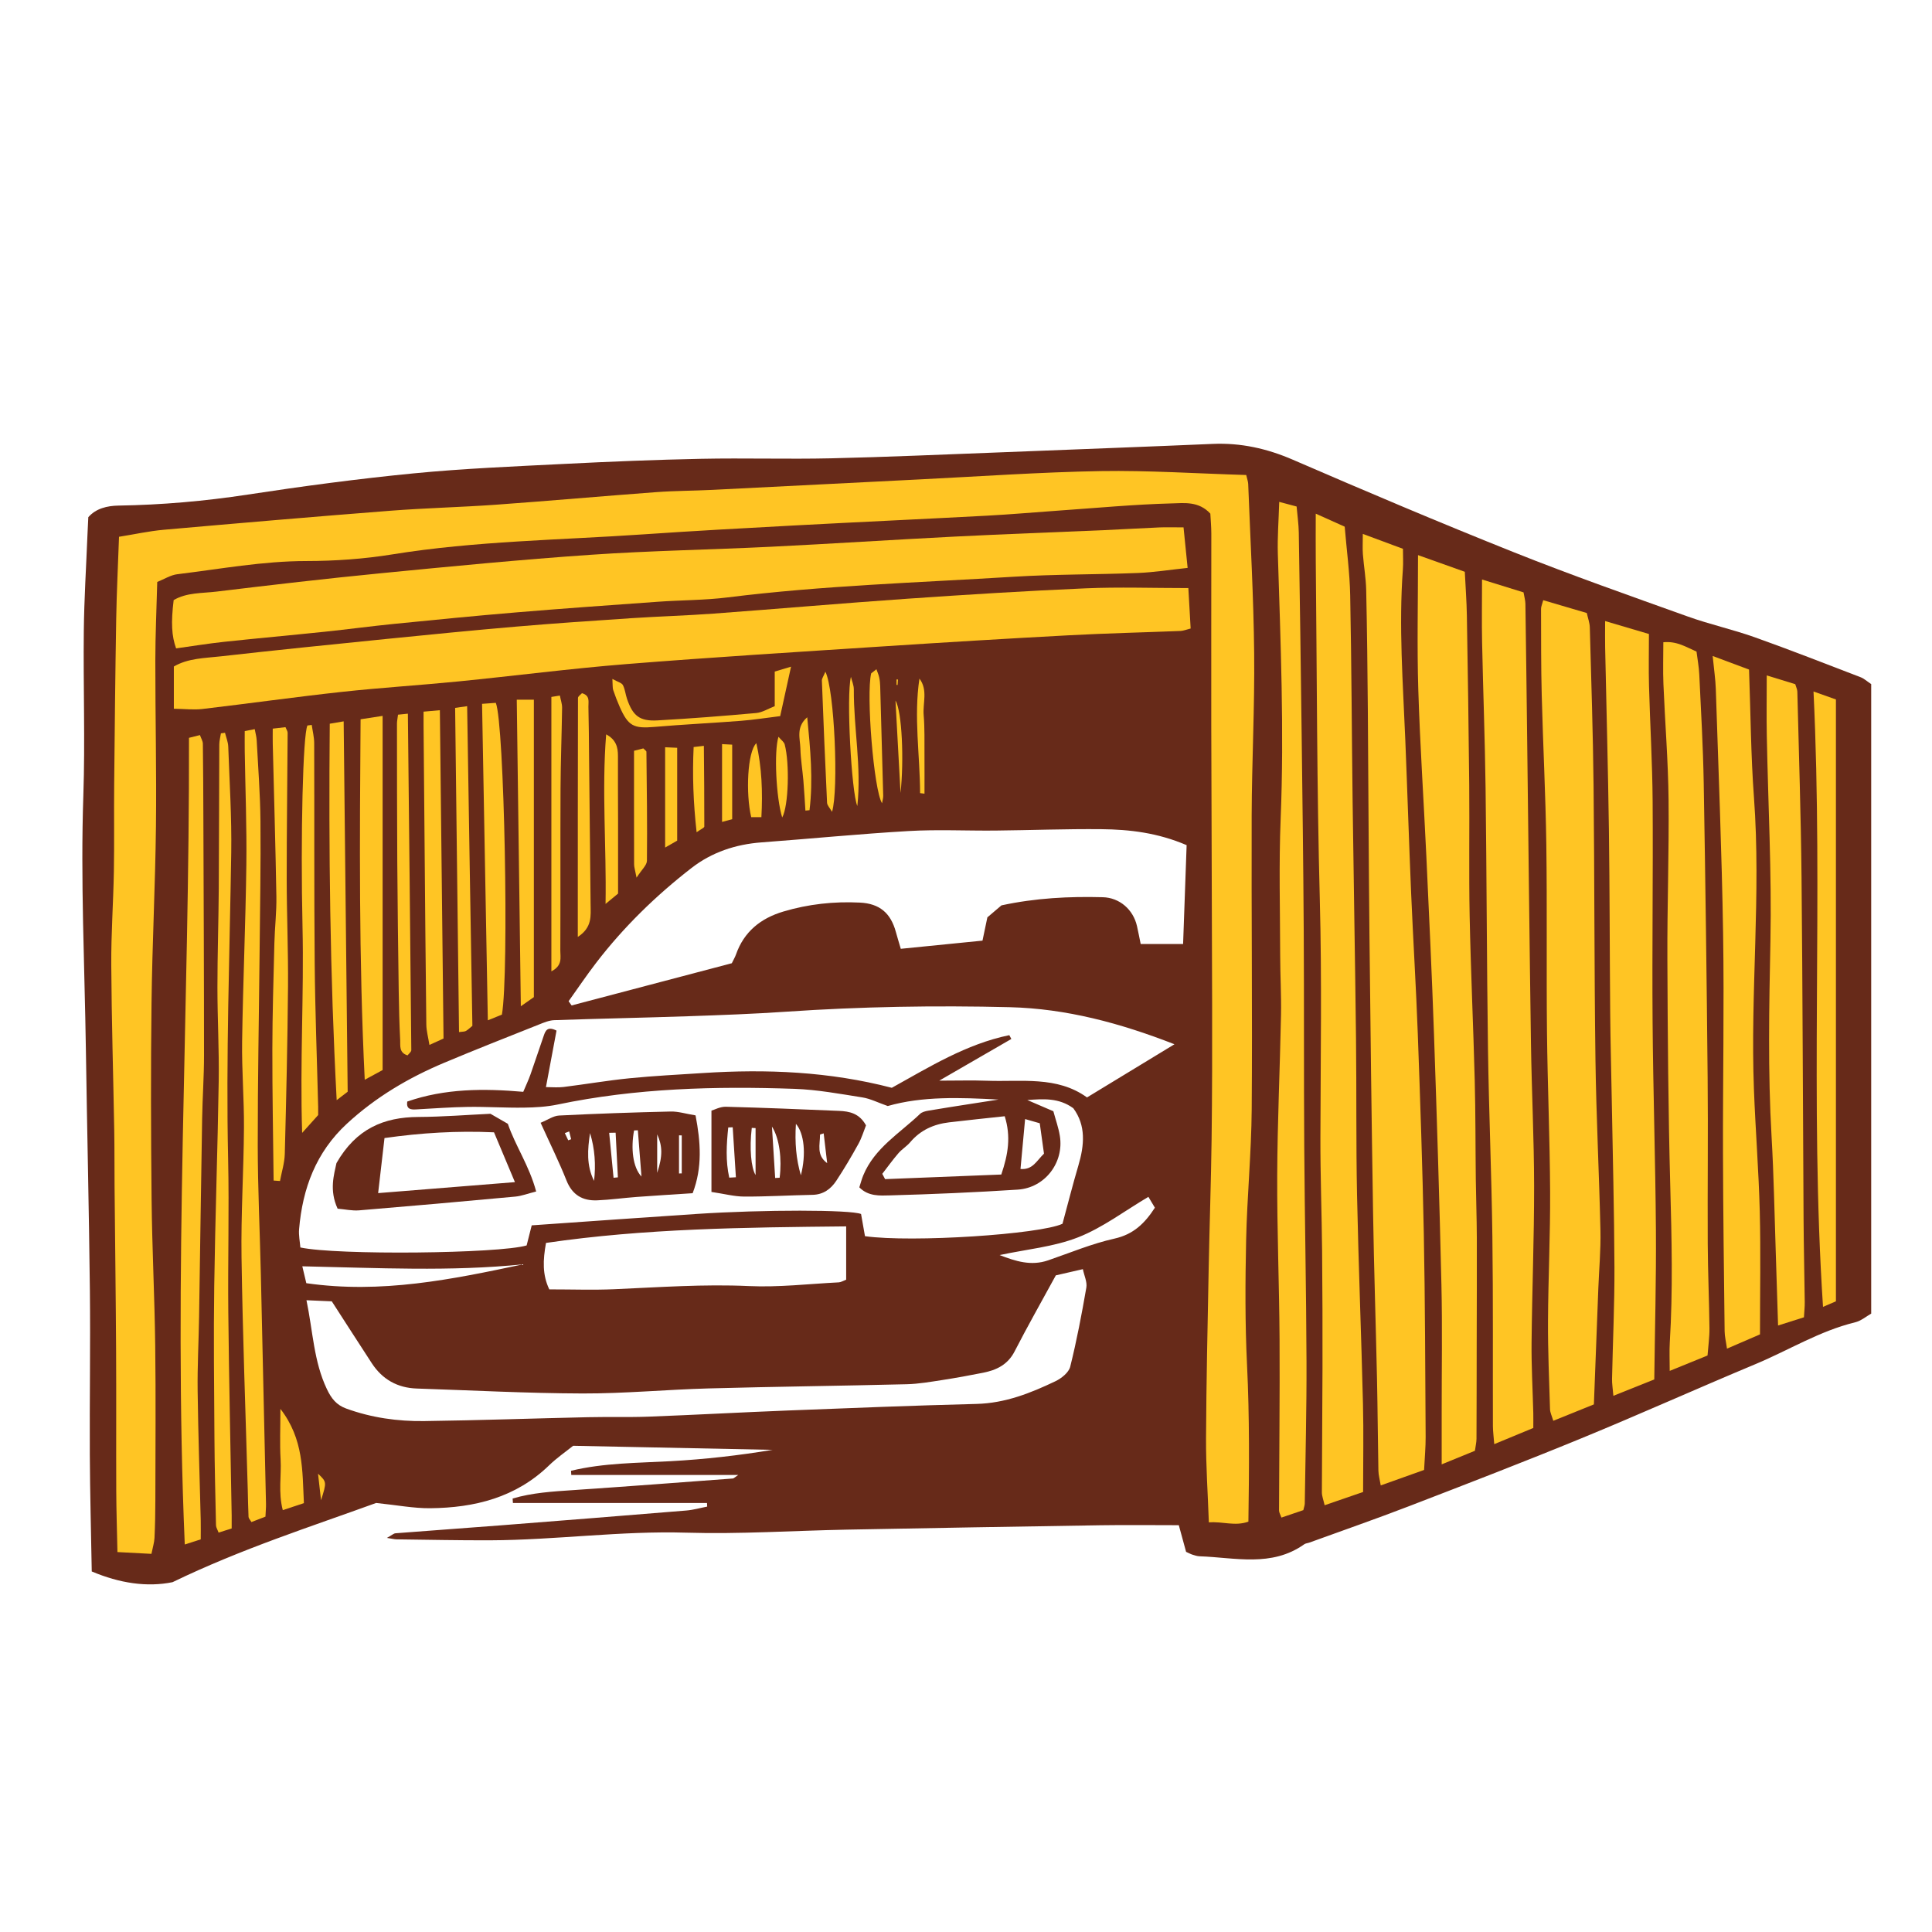 <svg version="1.1" id="svg" xmlns="http://www.w3.org/2000/svg" xmlns:xlink="http://www.w3.org/1999/xlink" x="0px" y="0px"
	 width="200px" height="200px" viewBox="0 0 200 200" enable-background="new 0 0 200 200" xml:space="preserve">
<path class="stroke" fill="#672a19"  d="M192.625,70.112c-3.651-1.4-7.293-2.832-10.978-4.143c-2.279-0.812-4.662-1.334-6.939-2.151
	c-6.023-2.159-12.064-4.282-18.005-6.653c-7.673-3.062-15.284-6.291-22.866-9.574c-2.685-1.163-5.394-1.763-8.293-1.638
	c-3.229,0.14-6.459,0.267-9.689,0.395c-4.159,0.165-8.318,0.332-12.477,0.487c-5.781,0.215-11.562,0.48-17.345,0.61
	c-4.475,0.101-8.955-0.04-13.431,0.051c-4.722,0.095-9.444,0.289-14.162,0.527c-5.214,0.263-10.438,0.476-15.631,0.982
	c-5.741,0.561-11.467,1.325-17.17,2.196c-4.439,0.678-8.882,1.066-13.366,1.138c-1.189,0.019-2.342,0.298-3.132,1.201
	c-0.032,0.647-0.062,1.203-0.084,1.758c-0.134,3.351-0.346,6.701-0.382,10.052C8.612,71.012,8.819,76.68,8.628,82.335
	c-0.297,8.773,0.131,17.53,0.262,26.293c0.124,8.335,0.324,16.669,0.415,25.004c0.062,5.655-0.036,11.311-0.007,16.966
	c0.02,4.029,0.13,8.058,0.2,12.079c2.896,1.224,5.726,1.645,8.361,1.11c7.142-3.458,14.396-5.769,21.08-8.201
	c2.157,0.222,3.879,0.561,5.597,0.544c4.592-0.043,8.861-1.102,12.302-4.435c0.795-0.771,1.721-1.405,2.493-2.028
	c7.003,0.143,13.823,0.282,20.643,0.421c-3.513,0.583-7.02,0.979-10.538,1.173c-3.465,0.191-6.941,0.174-10.324,0.994
	c0.01,0.145,0.019,0.288,0.028,0.433c5.673,0,11.347,0,17.281,0c-0.363,0.242-0.457,0.358-0.559,0.365
	c-5.517,0.411-11.032,0.833-16.551,1.204c-2.112,0.141-4.215,0.269-6.244,0.869c0.01,0.155,0.021,0.31,0.031,0.465
	c6.697,0,13.393,0,20.091,0c0.006,0.124,0.012,0.248,0.019,0.372c-0.719,0.138-1.433,0.345-2.158,0.405
	c-6.379,0.525-12.76,1.031-19.142,1.529c-3.652,0.285-7.308,0.539-10.96,0.826c-0.2,0.015-0.387,0.2-0.896,0.48
	c0.563,0.086,0.779,0.147,0.995,0.149c3.234,0.04,6.469,0.111,9.703,0.099c6.775-0.027,13.505-0.994,20.306-0.79
	c5.523,0.166,11.062-0.209,16.594-0.314c8.769-0.167,17.539-0.318,26.309-0.454c2.666-0.041,5.332-0.006,8.071-0.006
	c0.267,0.978,0.523,1.916,0.754,2.76c0.324,0.146,0.487,0.239,0.664,0.293c0.237,0.073,0.482,0.156,0.727,0.165
	c3.674,0.126,7.454,1.16,10.841-1.243c0.145-0.103,0.354-0.11,0.529-0.174c3.442-1.251,6.905-2.453,10.322-3.77
	c5.97-2.3,11.94-4.601,17.856-7.033c6.035-2.48,11.987-5.159,18.008-7.674c3.435-1.435,6.633-3.43,10.301-4.322
	c0.631-0.154,1.183-0.63,1.674-0.904c0-21.799,0-43.425,0-65.167C193.236,70.505,192.957,70.239,192.625,70.112z M31.295,131.087
	c7.776,0.165,15.323,0.562,22.857-0.206c-7.345,1.563-14.686,3.072-22.442,1.954C31.595,132.348,31.477,131.853,31.295,131.087z
	 M112.458,133.288c-0.476,2.747-0.996,5.491-1.67,8.193c-0.149,0.599-0.903,1.204-1.525,1.501c-2.581,1.235-5.214,2.275-8.167,2.351
	c-6.523,0.164-13.043,0.427-19.564,0.682c-4.778,0.188-9.555,0.452-14.333,0.634c-2.11,0.08-4.226,0.011-6.338,0.059
	c-5.653,0.126-11.305,0.326-16.958,0.401c-2.745,0.036-5.455-0.348-8.063-1.297c-1.007-0.367-1.531-1.026-2-2.01
	c-1.365-2.866-1.44-5.953-2.114-9.203c1.099,0.048,1.936,0.085,2.621,0.115c1.445,2.237,2.782,4.324,4.137,6.4
	c1.098,1.683,2.662,2.562,4.672,2.627c5.717,0.187,11.433,0.494,17.149,0.511c4.349,0.013,8.696-0.404,13.047-0.523
	c6.838-0.186,13.68-0.264,20.519-0.434c1.236-0.031,2.472-0.25,3.7-0.438c1.405-0.216,2.806-0.474,4.201-0.751
	c1.385-0.276,2.55-0.828,3.258-2.206c1.332-2.591,2.771-5.127,4.27-7.875c0.845-0.194,1.689-0.387,2.798-0.642
	C112.235,132.057,112.558,132.709,112.458,133.288z M56.522,128.667c10.242-1.502,20.562-1.606,31.073-1.712
	c0,1.979,0,3.739,0,5.515c-0.305,0.116-0.531,0.268-0.763,0.279c-3.104,0.157-6.218,0.527-9.309,0.384
	c-4.668-0.216-9.299,0.125-13.945,0.327c-2.162,0.094-4.333,0.016-6.715,0.016C56.136,131.963,56.201,130.448,56.522,128.667z
	 M115.371,128.22c-2.342,0.522-4.591,1.468-6.873,2.252c-1.759,0.604-3.357,0.096-5.017-0.548c2.787-0.597,5.6-0.847,8.123-1.836
	c2.548-0.999,4.807-2.731,7.277-4.191c0.248,0.414,0.456,0.763,0.673,1.125C118.505,126.641,117.338,127.782,115.371,128.22z
	 M112.527,113.606c-3.112-2.25-6.808-1.594-10.37-1.728c-1.488-0.056-2.98-0.009-4.928-0.009c2.7-1.561,5.083-2.938,7.465-4.316
	c-0.07-0.131-0.14-0.262-0.21-0.393c-4.466,0.917-8.304,3.311-12.164,5.449c-6.486-1.688-12.98-1.951-19.526-1.53
	c-2.543,0.164-5.09,0.291-7.625,0.543c-2.284,0.228-4.551,0.62-6.831,0.903c-0.586,0.073-1.189,0.011-1.822,0.011
	c0.39-2.085,0.749-4.002,1.095-5.848c-0.935-0.476-1.14,0.011-1.308,0.488c-0.473,1.349-0.912,2.709-1.389,4.057
	c-0.204,0.576-0.468,1.13-0.747,1.792c-4.114-0.358-8.126-0.343-12.011,1.009c-0.11,0.784,0.349,0.843,0.9,0.813
	c1.799-0.095,3.599-0.236,5.399-0.261c1.922-0.026,3.846,0.103,5.768,0.076c1.175-0.016,2.371-0.084,3.517-0.324
	c8.095-1.695,16.29-1.907,24.507-1.621c2.348,0.082,4.69,0.519,7.021,0.886c0.834,0.132,1.625,0.542,2.632,0.893
	c3.593-1.032,7.508-0.881,11.463-0.67c-0.95,0.148-1.9,0.294-2.85,0.443c-1.473,0.232-2.947,0.456-4.417,0.708
	c-0.299,0.051-0.65,0.138-0.856,0.334c-2.09,2-4.706,3.521-5.877,6.365c-0.162,0.394-0.268,0.811-0.406,1.236
	c0.926,0.948,2.121,0.862,3.167,0.834c4.414-0.121,8.827-0.312,13.233-0.597c2.817-0.183,4.805-2.8,4.358-5.562
	c-0.137-0.848-0.434-1.669-0.671-2.552c-0.945-0.406-1.821-0.783-2.697-1.16c1.65-0.121,3.259-0.247,4.762,0.849
	c1.326,1.792,1.146,3.827,0.522,5.938c-0.58,1.962-1.081,3.948-1.643,6.021c-2.301,1.085-15.555,1.971-20.446,1.285
	c-0.132-0.747-0.27-1.53-0.405-2.295c-1.08-0.452-10.086-0.464-17.049-0.005c-5.675,0.374-11.348,0.784-17.045,1.179
	c-0.201,0.791-0.366,1.444-0.526,2.078c-2.848,0.851-19.634,1.03-23.423,0.212c-0.046-0.591-0.187-1.253-0.132-1.898
	c0.359-4.217,1.746-7.956,4.952-10.917c2.967-2.74,6.371-4.749,10.06-6.302c3.253-1.369,6.541-2.657,9.821-3.964
	c0.509-0.203,1.05-0.432,1.584-0.45c4.6-0.159,9.202-0.248,13.802-0.405c3.419-0.117,6.841-0.241,10.253-0.474
	c7.696-0.524,15.404-0.655,23.105-0.463c5.826,0.145,11.418,1.64,17.041,3.836C118.448,110.006,115.547,111.771,112.527,113.606z
	 M106.118,115.845c0.537,0.154,0.934,0.267,1.516,0.434c0.149,1.069,0.298,2.136,0.439,3.147c-0.776,0.744-1.157,1.691-2.432,1.587
	C105.795,119.344,105.945,117.716,106.118,115.845z M103.653,121.587c-3.97,0.157-7.999,0.317-12.028,0.477
	c-0.097-0.183-0.194-0.365-0.292-0.549c0.554-0.714,1.082-1.451,1.672-2.135c0.361-0.419,0.865-0.716,1.221-1.139
	c1.061-1.256,2.438-1.867,4.025-2.056c1.891-0.227,3.787-0.417,5.757-0.632C104.663,117.642,104.37,119.478,103.653,121.587z
	 M122.474,97.72c-1.562,0-2.956,0-4.391,0c-0.136-0.66-0.248-1.263-0.385-1.861c-0.391-1.708-1.802-2.935-3.541-2.98
	c-3.488-0.093-6.96,0.083-10.487,0.844c-0.448,0.381-0.964,0.821-1.458,1.242c-0.171,0.816-0.334,1.592-0.505,2.409
	c-2.875,0.287-5.629,0.563-8.458,0.846c-0.207-0.707-0.369-1.228-0.512-1.754c-0.534-1.953-1.685-2.929-3.721-3.03
	c-2.688-0.133-5.334,0.154-7.923,0.926c-2.348,0.701-4.072,2.077-4.905,4.448c-0.101,0.286-0.262,0.552-0.432,0.903
	c-5.523,1.455-11.054,2.913-16.585,4.37c-0.104-0.146-0.206-0.292-0.309-0.438c0.947-1.324,1.855-2.677,2.846-3.967
	c2.854-3.716,6.191-6.967,9.884-9.83c2.102-1.629,4.57-2.448,7.248-2.646c5.08-0.376,10.151-0.881,15.235-1.174
	c2.973-0.172,5.963-0.02,8.946-0.048c3.667-0.036,7.334-0.18,11-0.143c2.922,0.029,5.821,0.369,8.818,1.653
	C122.716,90.935,122.598,94.264,122.474,97.72z"/>
<path class="stroke" fill="#672a19"  d="M61.82,124.258c1.364-0.056,2.723-0.249,4.086-0.351c1.899-0.142,3.802-0.255,5.797-0.387
	c1.024-2.665,0.829-5.297,0.301-8.056c-1.005-0.165-1.794-0.418-2.577-0.4c-3.851,0.089-7.7,0.221-11.547,0.415
	c-0.603,0.03-1.187,0.454-1.917,0.751c1.012,2.234,1.924,4.072,2.679,5.972C59.24,123.708,60.315,124.32,61.82,124.258z
	 M70.292,117.529c0.094,0.002,0.188,0.006,0.283,0.008c0,1.312,0,2.623,0,3.935c-0.094,0.001-0.188,0.003-0.283,0.004
	C70.292,120.161,70.292,118.845,70.292,117.529z M68.032,117.427c0.544,1.198,0.584,2.22,0,3.987
	C68.032,120.082,68.032,118.749,68.032,117.427z M65.639,117.023c0.13-0.005,0.26-0.011,0.391-0.017
	c0.125,1.596,0.25,3.192,0.375,4.789C65.503,120.844,65.292,118.867,65.639,117.023z M63.729,117.256
	c0.078,1.541,0.157,3.082,0.235,4.623c-0.15,0.014-0.299,0.028-0.449,0.042c-0.15-1.55-0.302-3.101-0.453-4.651
	C63.285,117.265,63.507,117.261,63.729,117.256z M61.08,117.296c0.504,1.643,0.607,3.285,0.418,4.949
	C60.686,120.646,60.829,118.963,61.08,117.296z M58.923,117.125c0.066,0.269,0.133,0.537,0.2,0.807
	c-0.1,0.037-0.201,0.074-0.301,0.111c-0.116-0.247-0.233-0.495-0.35-0.743C58.623,117.241,58.772,117.183,58.923,117.125z"/>
<path class="stroke" fill="#672a19"  d="M34.83,120.404c-0.247,1.178-0.766,2.797,0.12,4.717c0.768,0.066,1.507,0.233,2.228,0.174
	c5.389-0.445,10.775-0.923,16.161-1.423c0.652-0.06,1.287-0.309,2.164-0.529c-0.708-2.66-2.172-4.764-2.93-7.006
	c-0.657-0.379-1.139-0.657-1.801-1.039c-2.387,0.111-4.928,0.316-7.471,0.33C39.746,115.646,36.869,116.836,34.83,120.404z
	 M39.803,117.811c3.841-0.546,7.518-0.765,11.337-0.593c0.7,1.667,1.383,3.293,2.165,5.156c-4.825,0.387-9.359,0.75-14.16,1.136
	C39.369,121.569,39.577,119.771,39.803,117.811z"/>
<path class="stroke" fill="#672a19"  d="M84.113,123.689c1.115-0.022,1.895-0.603,2.458-1.454c0.818-1.238,1.573-2.521,2.292-3.821
	c0.349-0.631,0.555-1.342,0.786-1.918c-0.695-1.255-1.724-1.454-2.8-1.498c-3.902-0.163-7.804-0.328-11.708-0.427
	c-0.594-0.015-1.195,0.318-1.492,0.402c0,2.939,0,5.511,0,8.416c1.35,0.201,2.371,0.477,3.391,0.48
	C79.398,123.878,81.755,123.735,84.113,123.689z M84.888,117.462c0-0.027,0.148-0.055,0.378-0.136
	c0.126,1.068,0.244,2.075,0.363,3.082C84.483,119.579,84.896,118.481,84.888,117.462z M82.393,116.341
	c0.858,0.989,1.076,3.135,0.512,5.326C82.417,119.986,82.267,118.299,82.393,116.341z M80.708,121.918
	c-0.154,0.009-0.309,0.019-0.463,0.027c-0.104-1.65-0.207-3.301-0.333-5.322C80.702,117.857,80.951,120.021,80.708,121.918z
	 M77.824,116.759c0.131,0.008,0.262,0.015,0.393,0.023c0,1.664,0,3.329,0,4.857C77.759,120.906,77.564,118.885,77.824,116.759z
	 M75.492,121.909c-0.387-1.724-0.286-3.458-0.104-5.195c0.154-0.007,0.308-0.013,0.462-0.02c0.11,1.726,0.22,3.452,0.33,5.177
	C75.951,121.884,75.722,121.896,75.492,121.909z"/>
<path fill-rule="evenodd" clip-rule="evenodd" fill="#ffc524" class="fill" d="M129.01,49.172c0.103,0.454,0.194,0.688,0.203,0.924
	c0.223,5.836,0.558,11.672,0.618,17.51c0.058,5.597-0.239,11.196-0.259,16.795c-0.036,10.142,0.083,20.285,0.004,30.426
	c-0.035,4.533-0.481,9.061-0.578,13.595c-0.092,4.286-0.114,8.583,0.094,12.863c0.263,5.405,0.223,10.797,0.142,16.235
	c-1.402,0.503-2.646-0.039-4.094,0.077c-0.108-3.029-0.306-5.873-0.292-8.715c0.03-5.84,0.162-11.68,0.273-17.519
	c0.086-4.475,0.244-8.949,0.303-13.424c0.061-4.664,0.063-9.329,0.055-13.993c-0.018-9.579-0.07-19.159-0.089-28.739
	c-0.013-6.652,0.009-13.305,0.005-19.957c-0.001-0.734-0.071-1.469-0.102-2.079c-1.198-1.305-2.711-1.092-3.974-1.059
	c-3.901,0.103-7.795,0.472-11.691,0.743c-2.479,0.173-4.955,0.394-7.435,0.527c-6.639,0.354-13.281,0.656-19.92,1.011
	c-5.213,0.279-10.425,0.565-15.633,0.922c-8.68,0.596-17.396,0.681-26.02,2.075c-2.936,0.475-5.943,0.687-8.918,0.689
	c-4.507,0.004-8.906,0.827-13.344,1.364c-0.695,0.084-1.35,0.511-2.081,0.801c-0.072,2.817-0.196,5.484-0.198,8.151
	c-0.004,5.722,0.133,11.445,0.065,17.166c-0.071,6.09-0.385,12.178-0.458,18.268c-0.082,6.779-0.063,13.562,0.007,20.341
	c0.052,5.032,0.312,10.062,0.375,15.093c0.069,5.348,0.022,10.698,0.014,16.046c-0.001,1.299-0.027,2.6-0.088,3.897
	c-0.023,0.48-0.178,0.955-0.317,1.65c-1.143-0.06-2.21-0.117-3.519-0.186c-0.045-2.253-0.115-4.286-0.123-6.319
	c-0.019-4.846,0.012-9.692-0.016-14.539c-0.032-5.66-0.107-11.319-0.159-16.979c-0.017-1.928,0-3.857-0.033-5.785
	c-0.101-5.72-0.274-11.44-0.308-17.161c-0.019-3.229,0.213-6.459,0.27-9.69c0.052-2.984,0.002-5.97,0.031-8.955
	c0.055-5.718,0.112-11.436,0.21-17.153c0.047-2.787,0.188-5.572,0.292-8.521c1.611-0.257,3.123-0.593,4.651-0.728
	c7.802-0.688,15.605-1.357,23.413-1.965c3.658-0.284,7.332-0.367,10.993-0.629c5.519-0.396,11.03-0.89,16.547-1.299
	c1.921-0.143,3.853-0.138,5.778-0.233c7.145-0.354,14.288-0.727,21.433-1.082c6.274-0.312,12.546-0.756,18.824-0.865
	C118.924,48.687,123.896,49.021,129.01,49.172z"/>
<path fill-rule="evenodd" clip-rule="evenodd" fill="#ffc524" class="fill" d="M122.519,54.594c0.15,1.478,0.278,2.75,0.424,4.195
	c-1.856,0.196-3.503,0.461-5.158,0.526c-4.287,0.169-8.586,0.125-12.866,0.39c-9.861,0.611-19.746,0.908-29.566,2.135
	c-2.399,0.3-4.836,0.28-7.253,0.453c-4.896,0.348-9.792,0.696-14.684,1.104c-4.212,0.351-8.419,0.768-12.626,1.188
	c-2.411,0.241-4.812,0.566-7.222,0.817c-3.457,0.361-6.919,0.669-10.375,1.04c-1.661,0.178-3.312,0.45-4.963,0.678
	c-0.463-1.288-0.537-2.655-0.253-4.996c1.337-0.798,2.935-0.701,4.44-0.883c5.671-0.685,11.348-1.347,17.033-1.902
	c7.236-0.707,14.476-1.412,21.728-1.91c6.2-0.426,12.423-0.523,18.632-0.83c6.333-0.312,12.662-0.729,18.996-1.05
	c5.153-0.261,10.311-0.443,15.467-0.668c1.926-0.084,3.849-0.202,5.775-0.284C120.779,54.569,121.515,54.594,122.519,54.594z"/>
<path fill-rule="evenodd" clip-rule="evenodd" fill="#ffc524" class="fill" d="M17.997,73.368c0-1.676,0-2.968,0-4.371
	c1.468-0.862,3.181-0.864,4.82-1.049c5.682-0.641,11.373-1.219,17.062-1.792c4.513-0.455,9.028-0.902,13.547-1.289
	c3.96-0.338,7.925-0.608,11.892-0.87c2.853-0.189,5.713-0.268,8.564-0.478c6.694-0.492,13.382-1.079,20.078-1.542
	c6.133-0.425,12.271-0.807,18.413-1.073c3.458-0.15,6.927-0.027,10.645-0.027c0.078,1.362,0.156,2.745,0.238,4.186
	c-0.463,0.116-0.75,0.241-1.042,0.253c-3.854,0.154-7.712,0.242-11.562,0.448c-6.395,0.341-12.788,0.729-19.178,1.146
	c-8.871,0.579-17.745,1.125-26.605,1.834c-5.821,0.466-11.618,1.222-17.431,1.798c-4.02,0.399-8.056,0.645-12.071,1.083
	c-4.815,0.527-9.614,1.204-14.424,1.77C20.051,73.5,19.134,73.385,17.997,73.368z"/>
<path fill-rule="evenodd" clip-rule="evenodd" fill="#ffc524" class="fill" d="M147.422,152.168c-1.509,0.539-2.895,1.033-4.488,1.602
	c-0.102-0.616-0.233-1.067-0.242-1.521c-0.061-3.17-0.076-6.342-0.145-9.513c-0.124-5.714-0.314-11.426-0.406-17.14
	c-0.156-9.632-0.276-19.265-0.377-28.897c-0.082-7.77-0.104-15.541-0.167-23.311c-0.034-4.102-0.079-8.206-0.169-12.307
	c-0.028-1.237-0.247-2.469-0.342-3.706c-0.046-0.6-0.008-1.206-0.008-2.105c1.536,0.57,2.794,1.037,4.155,1.542
	c0,0.782,0.042,1.455-0.007,2.121c-0.436,5.91,0.011,11.805,0.252,17.705c0.215,5.28,0.378,10.563,0.603,15.843
	c0.207,4.844,0.511,9.685,0.688,14.53c0.252,6.896,0.489,13.793,0.623,20.692c0.135,7.017,0.145,14.036,0.19,21.054
	C147.588,149.806,147.486,150.858,147.422,152.168z"/>
<path fill-rule="evenodd" clip-rule="evenodd" fill="#ffc524" class="fill" d="M164.999,145.383c-1.354,0.546-2.715,1.096-4.204,1.697
	c-0.153-0.521-0.327-0.854-0.337-1.192c-0.092-3.038-0.225-6.077-0.209-9.115c0.022-4.465,0.241-8.93,0.219-13.395
	c-0.028-5.525-0.267-11.049-0.325-16.575c-0.067-6.46,0.022-12.922-0.069-19.383c-0.073-5.157-0.342-10.311-0.475-15.467
	c-0.077-2.974-0.061-5.95-0.071-8.925c-0.001-0.229,0.111-0.457,0.226-0.896c1.534,0.451,2.994,0.881,4.511,1.327
	c0.118,0.542,0.299,1.013,0.312,1.488c0.148,5.466,0.33,10.933,0.389,16.401c0.101,9.448,0.067,18.898,0.195,28.346
	c0.08,5.904,0.386,11.804,0.517,17.708c0.044,1.985-0.142,3.975-0.219,5.962C165.307,137.275,165.159,141.185,164.999,145.383z"/>
<path fill-rule="evenodd" clip-rule="evenodd" fill="#ffc524" class="fill" d="M146.793,57.465c1.867,0.665,3.295,1.174,4.843,1.726
	c0.077,1.584,0.189,3.062,0.214,4.541c0.098,5.842,0.189,11.685,0.243,17.528c0.041,4.54-0.045,9.082,0.046,13.621
	c0.114,5.657,0.379,11.311,0.525,16.968c0.088,3.419,0.07,6.841,0.111,10.261c0.024,1.989,0.098,3.978,0.105,5.966
	c0.012,3.729-0.007,7.459-0.013,11.188c-0.005,3.229-0.005,6.457-0.021,9.685c-0.002,0.365-0.094,0.729-0.163,1.235
	c-1.04,0.425-2.099,0.857-3.441,1.406c0-2.007,0.001-3.669,0-5.33c-0.003-4.415,0.075-8.831-0.026-13.243
	c-0.2-8.636-0.469-17.271-0.768-25.904c-0.213-6.152-0.507-12.301-0.792-18.451c-0.268-5.771-0.659-11.539-0.836-17.312
	C146.684,66.886,146.793,62.415,146.793,57.465z"/>
<path fill-rule="evenodd" clip-rule="evenodd" fill="#ffc524" class="fill" d="M158.727,147.824c-1.333,0.551-2.573,1.063-4.043,1.672
	c-0.062-0.812-0.136-1.341-0.138-1.871c-0.019-6.531,0.031-13.064-0.055-19.595c-0.085-6.462-0.362-12.922-0.454-19.385
	c-0.128-9.014-0.135-18.029-0.25-27.043c-0.064-5.033-0.256-10.064-0.36-15.096c-0.044-2.098-0.007-4.196-0.007-6.516
	c1.595,0.494,2.938,0.911,4.296,1.332c0.08,0.473,0.189,0.831,0.194,1.189c0.069,4.604,0.123,9.209,0.18,13.813
	c0.13,10.577,0.241,21.154,0.396,31.729c0.072,4.914,0.32,9.826,0.325,14.738c0.005,5.403-0.21,10.807-0.263,16.211
	c-0.023,2.42,0.116,4.843,0.178,7.264C158.736,146.701,158.727,147.134,158.727,147.824z"/>
<path fill-rule="evenodd" clip-rule="evenodd" fill="#ffc524" class="fill" d="M136.206,53.175c1.156,0.519,2.046,0.919,2.997,1.346
	c0.201,2.413,0.522,4.757,0.568,7.106c0.141,7.146,0.161,14.295,0.253,21.442c0.105,8.142,0.255,16.284,0.35,24.426
	c0.063,5.41-0.004,10.82,0.107,16.229c0.148,7.201,0.438,14.399,0.614,21.6c0.073,2.974,0.013,5.952,0.013,9.126
	c-1.313,0.452-2.574,0.886-3.983,1.371c-0.121-0.546-0.286-0.944-0.285-1.342c0.008-4.287,0.056-8.574,0.064-12.861
	c0.007-4.039-0.001-8.078-0.04-12.117c-0.038-3.916-0.187-7.831-0.176-11.746c0.021-8.2,0.156-16.396-0.061-24.6
	c-0.309-11.68-0.298-23.368-0.419-35.053C136.191,56.564,136.206,55.024,136.206,53.175z"/>
<path fill-rule="evenodd" clip-rule="evenodd" fill="#ffc524" class="fill" d="M171.25,142.8c-1.547,0.619-2.787,1.116-4.234,1.695
	c-0.066-0.795-0.148-1.273-0.138-1.75c0.08-3.854,0.264-7.708,0.249-11.562c-0.023-5.845-0.18-11.688-0.282-17.533
	c-0.051-2.92-0.133-5.84-0.158-8.76c-0.055-6.342-0.047-12.684-0.134-19.026c-0.086-6.275-0.259-12.55-0.389-18.825
	c-0.017-0.798-0.002-1.597-0.002-2.747c1.645,0.485,3.027,0.893,4.535,1.338c0,1.909-0.04,3.647,0.008,5.382
	c0.108,3.98,0.348,7.958,0.375,11.939c0.052,7.589-0.062,15.18-0.005,22.769c0.054,7.214,0.294,14.426,0.345,21.64
	C171.457,132.452,171.314,137.543,171.25,142.8z"/>
<path fill-rule="evenodd" clip-rule="evenodd" fill="#ffc524" class="fill" d="M176.763,140.321c-1.266,0.515-2.454,0.999-3.915,1.593
	c0-1.144-0.047-2.051,0.008-2.953c0.33-5.393,0.196-10.781,0.049-16.178c-0.212-7.825-0.265-15.654-0.299-23.482
	c-0.024-5.521,0.181-11.043,0.123-16.564c-0.043-3.973-0.369-7.942-0.532-11.915c-0.059-1.415-0.01-2.833-0.01-4.338
	c1.416-0.132,2.34,0.495,3.436,0.97c0.098,0.787,0.249,1.577,0.286,2.372c0.175,3.725,0.394,7.45,0.458,11.177
	c0.177,10.191,0.311,20.383,0.407,30.576c0.055,5.717-0.018,11.435,0.01,17.152c0.014,2.917,0.146,5.834,0.178,8.752
	C176.975,138.404,176.838,139.326,176.763,140.321z"/>
<path fill-rule="evenodd" clip-rule="evenodd" fill="#ffc524" class="fill" d="M134.921,156.329c-0.79,0.269-1.481,0.503-2.268,0.771
	c-0.106-0.305-0.248-0.523-0.248-0.741c0.015-5.904,0.089-11.81,0.055-17.714c-0.032-5.658-0.267-11.316-0.243-16.975
	c0.023-5.533,0.284-11.065,0.393-16.599c0.04-2.05-0.083-4.104-0.086-6.155c-0.009-4.728-0.142-9.461,0.05-14.182
	c0.372-9.141-0.011-18.263-0.292-27.392c-0.053-1.722,0.086-3.451,0.143-5.388c0.73,0.195,1.225,0.327,1.8,0.48
	c0.084,0.974,0.211,1.831,0.225,2.69c0.11,6.837,0.207,13.675,0.292,20.513c0.085,6.898,0.179,13.797,0.22,20.696
	c0.044,7.461,0.004,14.922,0.053,22.383c0.049,7.401,0.208,14.801,0.234,22.203c0.019,4.909-0.11,9.819-0.18,14.729
	C135.066,155.831,134.992,156.011,134.921,156.329z"/>
<path fill-rule="evenodd" clip-rule="evenodd" fill="#ffc524" class="fill" d="M177.295,67.908c1.53,0.571,2.667,0.996,3.766,1.406
	c0.166,4.555,0.188,8.91,0.509,13.243c0.746,10.073-0.389,20.137-0.004,30.203c0.161,4.222,0.497,8.438,0.605,12.66
	c0.105,4.16,0.023,8.324,0.023,12.715c-1.013,0.437-2.118,0.913-3.417,1.475c-0.104-0.741-0.238-1.265-0.244-1.791
	c-0.07-6.152-0.155-12.305-0.17-18.457c-0.019-7.578,0.132-15.157,0.012-22.732c-0.134-8.449-0.483-16.895-0.757-25.341
	C177.584,70.311,177.435,69.336,177.295,67.908z"/>
<path fill-rule="evenodd" clip-rule="evenodd" fill="#ffc524" class="fill" d="M182.893,69.92c1.189,0.365,2.066,0.635,2.951,0.906
	c0.09,0.311,0.211,0.54,0.216,0.772c0.157,6.397,0.371,12.792,0.434,19.19c0.116,11.811,0.138,23.624,0.211,35.436
	c0.018,2.859,0.087,5.716,0.122,8.575c0.005,0.486-0.05,0.972-0.083,1.567c-0.846,0.269-1.648,0.523-2.678,0.851
	c-0.083-2.653-0.156-5.12-0.24-7.586c-0.134-3.972-0.201-7.948-0.431-11.915c-0.394-6.767-0.255-13.525-0.121-20.297
	c0.14-7.076-0.241-14.163-0.375-21.245C182.861,74.202,182.893,72.229,182.893,69.92z"/>
<path fill-rule="evenodd" clip-rule="evenodd" fill="#ffc524" class="fill" d="M20.781,159.353c-0.54,0.174-1.037,0.333-1.654,0.532
	c-1.2-27.964,0.498-55.71,0.437-83.505c0.476-0.119,0.752-0.189,1.135-0.285c0.123,0.349,0.298,0.621,0.302,0.894
	c0.035,2.612,0.044,5.225,0.053,7.837c0.028,8.147,0.068,16.295,0.067,24.442c0,2.177-0.158,4.353-0.195,6.529
	c-0.117,6.838-0.207,13.678-0.316,20.517c-0.041,2.549-0.182,5.098-0.15,7.646c0.056,4.476,0.211,8.949,0.321,13.424
	C20.794,157.996,20.781,158.608,20.781,159.353z"/>
<path fill-rule="evenodd" clip-rule="evenodd" fill="#ffc524" class="fill" d="M27.48,157.002c-0.536,0.207-0.979,0.378-1.452,0.562
	c-0.138-0.239-0.292-0.385-0.3-0.538c-0.044-0.931-0.054-1.863-0.08-2.795c-0.225-8.018-0.526-16.034-0.645-24.053
	c-0.066-4.473,0.222-8.95,0.252-13.426c0.02-2.983-0.235-5.968-0.191-8.95c0.09-6.092,0.359-12.182,0.438-18.274
	c0.051-3.914-0.107-7.831-0.167-11.747c-0.011-0.672-0.001-1.346-0.001-2.097c0.391-0.077,0.67-0.132,1.034-0.204
	c0.08,0.435,0.184,0.786,0.203,1.143c0.146,2.794,0.367,5.588,0.392,8.383c0.041,4.477-0.044,8.954-0.088,13.43
	c-0.066,6.712-0.2,13.425-0.193,20.137c0.004,4.413,0.216,8.825,0.319,13.238c0.186,7.958,0.36,15.917,0.535,23.875
	C27.545,156.056,27.506,156.426,27.48,157.002z"/>
<path fill-rule="evenodd" clip-rule="evenodd" fill="#ffc524" class="fill" d="M190.055,134.71c-0.379,0.164-0.792,0.342-1.337,0.578
	c-1.396-21.268,0.042-42.367-0.984-63.706c0.99,0.352,1.67,0.595,2.321,0.826C190.055,93.202,190.055,113.881,190.055,134.71z"/>
<path fill-rule="evenodd" clip-rule="evenodd" fill="#ffc524" class="fill" d="M23.983,158.223c-0.51,0.163-0.9,0.288-1.354,0.433
	c-0.116-0.317-0.264-0.538-0.269-0.761c-0.067-3.044-0.143-6.087-0.162-9.132c-0.033-5.209-0.094-10.418-0.021-15.626
	c0.1-7.077,0.354-14.152,0.464-21.229c0.05-3.228-0.133-6.459-0.133-9.689c0-3.414,0.115-6.826,0.139-10.24
	c0.034-4.967,0.028-9.934,0.053-14.901c0.002-0.388,0.11-0.775,0.169-1.163c0.141-0.019,0.282-0.038,0.423-0.057
	c0.116,0.478,0.319,0.951,0.336,1.432c0.132,3.666,0.365,7.334,0.309,10.998c-0.163,10.566-0.555,21.127-0.322,31.7
	c0.117,5.28-0.037,10.565,0.018,15.847c0.072,7.023,0.23,14.045,0.35,21.068C23.989,157.272,23.983,157.642,23.983,158.223z"/>
<path fill-rule="evenodd" clip-rule="evenodd" fill="#ffc524" class="fill" d="M39.608,110.771c-0.443,0.241-1.011,0.549-1.851,1.005
	c-0.617-12.578-0.521-24.846-0.43-37.317c0.726-0.111,1.356-0.208,2.281-0.35C39.608,86.363,39.608,98.396,39.608,110.771z"/>
<path fill-rule="evenodd" clip-rule="evenodd" fill="#ffc524" class="fill" d="M49.903,72.862c0.647-0.047,1.051-0.076,1.423-0.104
	c0.883,2.141,1.383,27.967,0.632,32.275c-0.347,0.14-0.77,0.311-1.458,0.589C50.299,94.585,50.102,83.779,49.903,72.862z"/>
<path fill-rule="evenodd" clip-rule="evenodd" fill="#ffc524" class="fill" d="M28.325,122.211c-0.048-4.524-0.139-9.049-0.131-13.574
	c0.006-3.663,0.117-7.325,0.209-10.987c0.04-1.609,0.234-3.22,0.208-4.828c-0.089-5.274-0.248-10.547-0.376-15.821
	c-0.012-0.486-0.001-0.973-0.001-1.573c0.521-0.06,0.914-0.105,1.318-0.152c0.101,0.252,0.225,0.417,0.224,0.583
	c-0.028,5.03-0.099,10.059-0.097,15.089c0.002,3.726,0.167,7.452,0.136,11.176c-0.049,5.775-0.183,11.549-0.334,17.322
	c-0.024,0.941-0.323,1.875-0.496,2.812C28.765,122.243,28.544,122.227,28.325,122.211z"/>
<path fill-rule="evenodd" clip-rule="evenodd" fill="#ffc524" class="fill" d="M43.847,73.67c0.617-0.055,1.022-0.091,1.688-0.151
	c0.127,11.401,0.253,22.677,0.379,33.989c-0.522,0.237-0.89,0.403-1.46,0.662c-0.128-0.806-0.313-1.456-0.322-2.106
	c-0.078-6.394-0.126-12.787-0.183-19.181c-0.035-3.905-0.068-7.81-0.102-11.715C43.844,74.739,43.847,74.31,43.847,73.67z"/>
<path fill-rule="evenodd" clip-rule="evenodd" fill="#ffc524" class="fill" d="M34.137,74.919c0.548-0.094,0.997-0.17,1.439-0.245
	c0.138,12.778,0.275,25.425,0.415,38.339c-0.146,0.112-0.509,0.391-1.138,0.875C34.16,100.801,34.019,88.002,34.137,74.919z"/>
<path fill-rule="evenodd" clip-rule="evenodd" fill="#ffc524" class="fill" d="M32.271,75.044c0.088,0.626,0.251,1.253,0.254,1.88
	c0.026,7.586-0.015,15.171,0.052,22.756c0.044,4.969,0.236,9.936,0.359,14.903c0.007,0.248,0.001,0.495,0.001,0.847
	c-0.419,0.466-0.866,0.964-1.659,1.847c-0.234-7.395,0.197-14.355,0.039-21.308c-0.214-9.434,0.043-19.953,0.51-20.867
	C31.975,75.083,32.123,75.064,32.271,75.044z"/>
<path fill-rule="evenodd" clip-rule="evenodd" fill="#ffc524" class="fill" d="M53.495,72.433c0.65,0,1.123,0,1.771,0c0,10.223,0,20.392,0,30.788
	c-0.29,0.204-0.704,0.494-1.35,0.947C53.774,93.45,53.636,83.057,53.495,72.433z"/>
<path fill-rule="evenodd" clip-rule="evenodd" fill="#ffc524" class="fill" d="M48.901,106.193c-0.3,0.243-0.471,0.426-0.681,0.537
	c-0.149,0.079-0.351,0.06-0.702,0.11c-0.134-11.176-0.268-22.298-0.403-33.562c0.378-0.054,0.712-0.101,1.244-0.175
	c0.089,5.593,0.175,11.084,0.265,16.576C48.715,95.198,48.81,100.717,48.901,106.193z"/>
<path fill-rule="evenodd" clip-rule="evenodd" fill="#ffc524" class="fill" d="M41.203,73.983c0.356-0.036,0.59-0.06,1.02-0.104
	c0.125,11.653,0.251,23.24,0.355,34.828c0.001,0.185-0.26,0.373-0.388,0.545c-0.903-0.278-0.734-1-0.763-1.568
	c-0.085-1.675-0.128-3.353-0.151-5.03c-0.062-4.472-0.121-8.943-0.15-13.415c-0.03-4.778-0.026-9.556-0.032-14.334
	C41.094,74.662,41.149,74.419,41.203,73.983z"/>
<path fill-rule="evenodd" clip-rule="evenodd" fill="#ffc524" class="fill" d="M59.813,96.991c0-8.426-0.002-16.581,0.019-24.736
	c0-0.174,0.282-0.347,0.412-0.496c0.865,0.24,0.655,0.895,0.668,1.407c0.045,1.737,0.05,3.474,0.068,5.21
	c0.054,5.082,0.11,10.165,0.159,15.248C61.149,94.784,61.328,96.008,59.813,96.991z"/>
<path fill-rule="evenodd" clip-rule="evenodd" fill="#ffc524" class="fill" d="M57.078,100.555c0-9.594,0-18.975,0-28.408
	c0.283-0.047,0.514-0.084,0.879-0.144c0.089,0.465,0.236,0.865,0.231,1.262c-0.039,2.796-0.148,5.591-0.162,8.386
	C58,87.245,58.03,92.837,58.005,98.43C58.001,99.107,58.261,99.944,57.078,100.555z"/>
<path fill-rule="evenodd" clip-rule="evenodd" fill="#ffc524" class="fill" d="M62.749,76.021c1.025,0.548,1.226,1.329,1.221,2.245
	c-0.011,2.17,0.009,4.342,0.012,6.513c0.003,2.542,0.001,5.083,0.001,7.724c-0.341,0.282-0.698,0.577-1.296,1.07
	C62.788,87.558,62.284,81.842,62.749,76.021z"/>
<path fill-rule="evenodd" clip-rule="evenodd" fill="#ffc524" class="fill" d="M63.393,70.283c0.562,0.312,0.962,0.4,1.087,0.636
	c0.228,0.428,0.266,0.951,0.426,1.42c0.601,1.762,1.307,2.338,3.151,2.236c3.41-0.189,6.817-0.457,10.22-0.763
	c0.638-0.057,1.245-0.45,1.923-0.708c0-1.236,0-2.342,0-3.584c0.458-0.138,0.877-0.263,1.688-0.505
	c-0.408,1.858-0.744,3.388-1.123,5.118c-1.41,0.172-2.742,0.384-4.083,0.489c-2.972,0.232-5.953,0.371-8.923,0.627
	c-2.158,0.187-2.723-0.076-3.608-2.078c-0.251-0.567-0.474-1.148-0.671-1.735C63.403,71.213,63.436,70.955,63.393,70.283z"/>
<path fill-rule="evenodd" clip-rule="evenodd" fill="#ffc524" class="fill" d="M31.46,155.605c-0.71,0.235-1.333,0.441-2.186,0.723
	c-0.486-1.852-0.129-3.574-0.227-5.254c-0.095-1.619-0.02-3.248-0.02-5.227C31.456,148.981,31.292,152.278,31.46,155.605z"/>
<path fill-rule="evenodd" clip-rule="evenodd" fill="#ffc524" class="fill" d="M65.896,90.855c-0.15-0.79-0.253-1.08-0.254-1.371
	c-0.011-3.891-0.007-7.782-0.007-11.763c0.369-0.095,0.694-0.178,0.962-0.247c0.167,0.177,0.319,0.263,0.32,0.35
	c0.039,3.761,0.095,7.523,0.053,11.284C66.964,89.572,66.423,90.029,65.896,90.855z"/>
<path fill-rule="evenodd" clip-rule="evenodd" fill="#ffc524" class="fill" d="M68.854,77.355c0.452,0.02,0.792,0.036,1.248,0.057
	c0,3.236,0,6.371,0,9.61c-0.312,0.179-0.658,0.378-1.248,0.717C68.854,84.188,68.854,80.892,68.854,77.355z"/>
<path fill-rule="evenodd" clip-rule="evenodd" fill="#ffc524" class="fill" d="M85.444,69.535c0.939,1.849,1.387,12.253,0.688,14.505
	c-0.227-0.399-0.502-0.663-0.515-0.938c-0.203-4.216-0.375-8.433-0.536-12.651C85.073,70.243,85.242,70.028,85.444,69.535z"/>
<path fill-rule="evenodd" clip-rule="evenodd" fill="#ffc524" class="fill" d="M90.727,69.277c0.098,0.281,0.223,0.556,0.287,0.844
	c0.066,0.301,0.096,0.613,0.104,0.922c0.109,3.779,0.215,7.557,0.312,11.336c0.006,0.229-0.07,0.461-0.121,0.776
	c-0.863-1.401-1.652-11.277-1.125-13.447C90.365,69.565,90.546,69.421,90.727,69.277z"/>
<path fill-rule="evenodd" clip-rule="evenodd" fill="#ffc524" class="fill" d="M78.297,76.933c0.571,2.527,0.663,5.061,0.522,7.661
	c-0.496,0-0.783,0-1.053,0C77.185,82.147,77.37,77.829,78.297,76.933z"/>
<path fill-rule="evenodd" clip-rule="evenodd" fill="#ffc524" class="fill" d="M74.747,77.031c0.379,0.02,0.66,0.035,1.049,0.055
	c0,2.594,0,5.099,0,7.715c-0.263,0.071-0.528,0.143-1.049,0.285C74.747,82.382,74.747,79.827,74.747,77.031z"/>
<path fill-rule="evenodd" clip-rule="evenodd" fill="#ffc524" class="fill" d="M88.088,70.068c0.105,0.435,0.303,0.87,0.3,1.305
	c-0.021,4.024,0.809,8.032,0.362,12.064C88.147,82.074,87.591,72.027,88.088,70.068z"/>
<path fill-rule="evenodd" clip-rule="evenodd" fill="#ffc524" class="fill" d="M71.805,77.333c0.37-0.043,0.6-0.07,1.059-0.124
	c0.023,2.834,0.054,5.593,0.046,8.353c0,0.132-0.341,0.263-0.797,0.591C71.768,83.065,71.67,80.232,71.805,77.333z"/>
<path fill-rule="evenodd" clip-rule="evenodd" fill="#ffc524" class="fill" d="M83.564,74.25c0.328,3.331,0.622,6.468,0.237,9.62
	c-0.142,0.015-0.283,0.029-0.424,0.043c-0.069-1.035-0.124-2.07-0.211-3.104c-0.093-1.107-0.281-2.21-0.31-3.317
	C82.83,76.451,82.372,75.287,83.564,74.25z"/>
<path fill-rule="evenodd" clip-rule="evenodd" fill="#ffc524" class="fill" d="M80.973,84.626c-0.631-2.027-0.863-6.835-0.386-8.354
	c0.27,0.322,0.574,0.528,0.645,0.796C81.75,79.013,81.636,83.438,80.973,84.626z"/>
<path fill-rule="evenodd" clip-rule="evenodd" fill="#ffc524" class="fill" d="M95.248,82.103c-0.014-3.949-0.668-7.891-0.068-11.856
	c0.896,1.185,0.332,2.522,0.438,3.78c0.116,1.353,0.072,2.72,0.083,4.081c0.01,1.351,0.002,2.702,0.002,4.053
	C95.551,82.141,95.399,82.123,95.248,82.103z"/>
<path fill-rule="evenodd" clip-rule="evenodd" fill="#ffc524" class="fill" d="M93.222,82.088c-0.179-3.277-0.341-6.255-0.522-9.564
	C93.385,73.65,93.59,78.769,93.222,82.088z"/>
<path fill-rule="evenodd" clip-rule="evenodd" fill="#ffc524" class="fill" d="M33.234,155.304c-0.125-1.101-0.208-1.828-0.312-2.748
	C33.828,153.415,33.828,153.415,33.234,155.304z"/>
<path fill-rule="evenodd" clip-rule="evenodd" fill="#ffc524" class="fill" d="M92.958,70.341c-0.013,0.188-0.026,0.376-0.039,0.564
	c-0.037-0.002-0.073-0.004-0.11-0.006c0-0.188,0-0.376,0-0.564C92.859,70.336,92.909,70.339,92.958,70.341z"/>
</svg>
